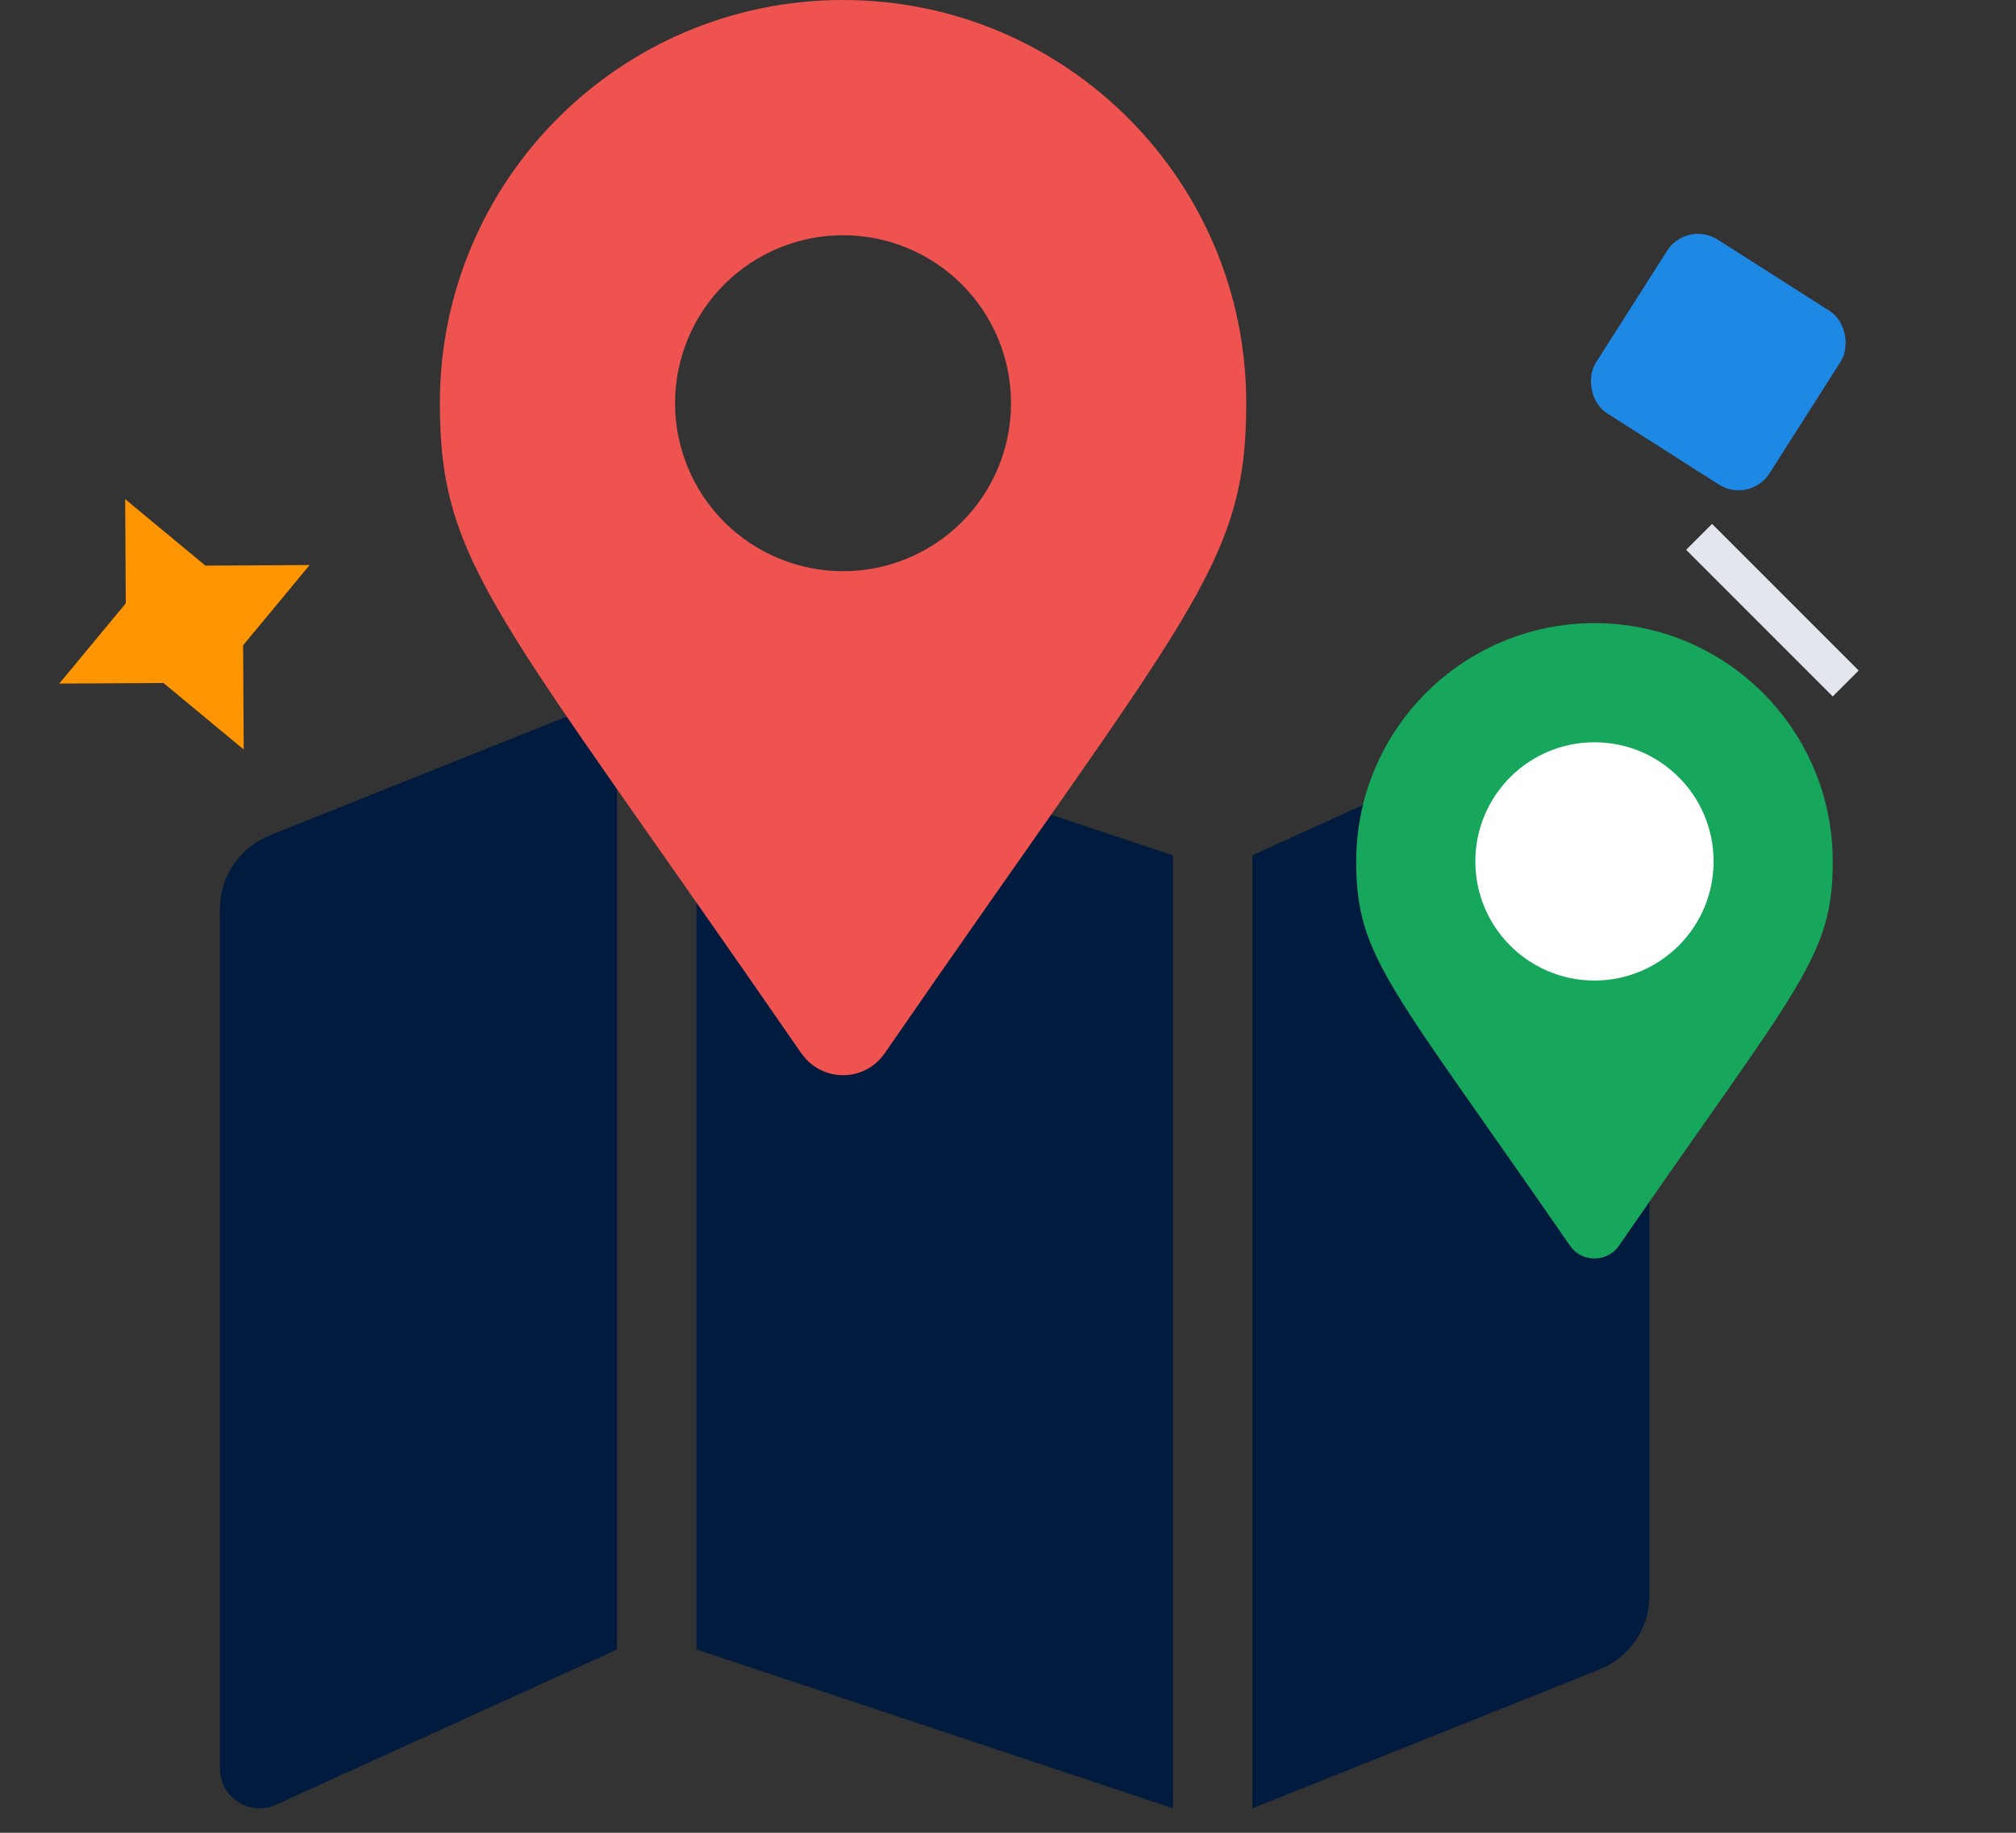 <svg width="55" height="50" viewBox="0 0 55 50" fill="none" xmlns="http://www.w3.org/2000/svg">
<rect x="0" y="0" width="55" height="50" fill="#333333" stroke="none"/>
<path d="M8.447 15.415L6.633 17.604L6.649 20.447L4.46 18.633L1.617 18.649L3.431 16.46L3.415 13.617L5.604 15.431L8.447 15.415Z" fill="#FF9500"/>
<path d="M6 24.8V48.249C6 49.015 6.774 49.539 7.486 49.255L16.833 45V19L7.362 22.788C6.96 22.949 6.616 23.227 6.373 23.585C6.13 23.944 6 24.367 6 24.8ZM19 45L32 49.333V23.333L19 19V45ZM43.514 19.078L34.167 23.333V49.333L43.638 45.545C44.04 45.384 44.385 45.107 44.627 44.748C44.87 44.39 45 43.967 45 43.533V20.085C45 19.318 44.226 18.794 43.514 19.078Z" fill="#001B3D"/>
<rect x="46.018" y="6" width="5.618" height="5.618" rx="1" transform="rotate(32.494 46.018 6)" fill="#1E88E5"/>
<line x1="46.354" y1="14.646" x2="50.354" y2="18.646" stroke="#E3E7ED"/>
<path d="M21.869 28.747C13.545 16.674 12 15.435 12 11C12 4.924 16.924 0 23 0C29.076 0 34 4.924 34 11C34 15.435 32.455 16.671 24.131 28.742C24.004 28.924 23.836 29.073 23.639 29.176C23.443 29.279 23.225 29.333 23.003 29.333C22.782 29.334 22.563 29.28 22.366 29.178C22.169 29.076 22 28.928 21.873 28.747L21.871 28.742L21.869 28.747ZM23 15.583C24.216 15.583 25.381 15.1 26.241 14.241C27.1 13.381 27.583 12.216 27.583 11C27.583 9.784 27.1 8.619 26.241 7.759C25.381 6.9 24.216 6.417 23 6.417C21.784 6.417 20.619 6.9 19.759 7.759C18.9 8.619 18.417 9.784 18.417 11C18.417 12.216 18.9 13.381 19.759 14.241C20.619 15.1 21.784 15.583 23 15.583Z" fill="#EF5350"/>
<g clip-path="url(#clip0_5880_293610)">
<path d="M42.832 33.984C37.913 26.853 37 26.121 37 23.5C37 19.91 39.91 17 43.5 17C47.09 17 50 19.91 50 23.5C50 26.121 49.087 26.853 44.168 33.984C43.845 34.45 43.155 34.45 42.832 33.984Z" fill="#16A75C"/>
<circle cx="43.5" cy="23.5" r="3.25" fill="white"/>
</g>
<defs>
<clipPath id="clip0_5880_293610">
<rect width="13" height="17.333" fill="white" transform="translate(37 17)"/>
</clipPath>
</defs>
</svg>
